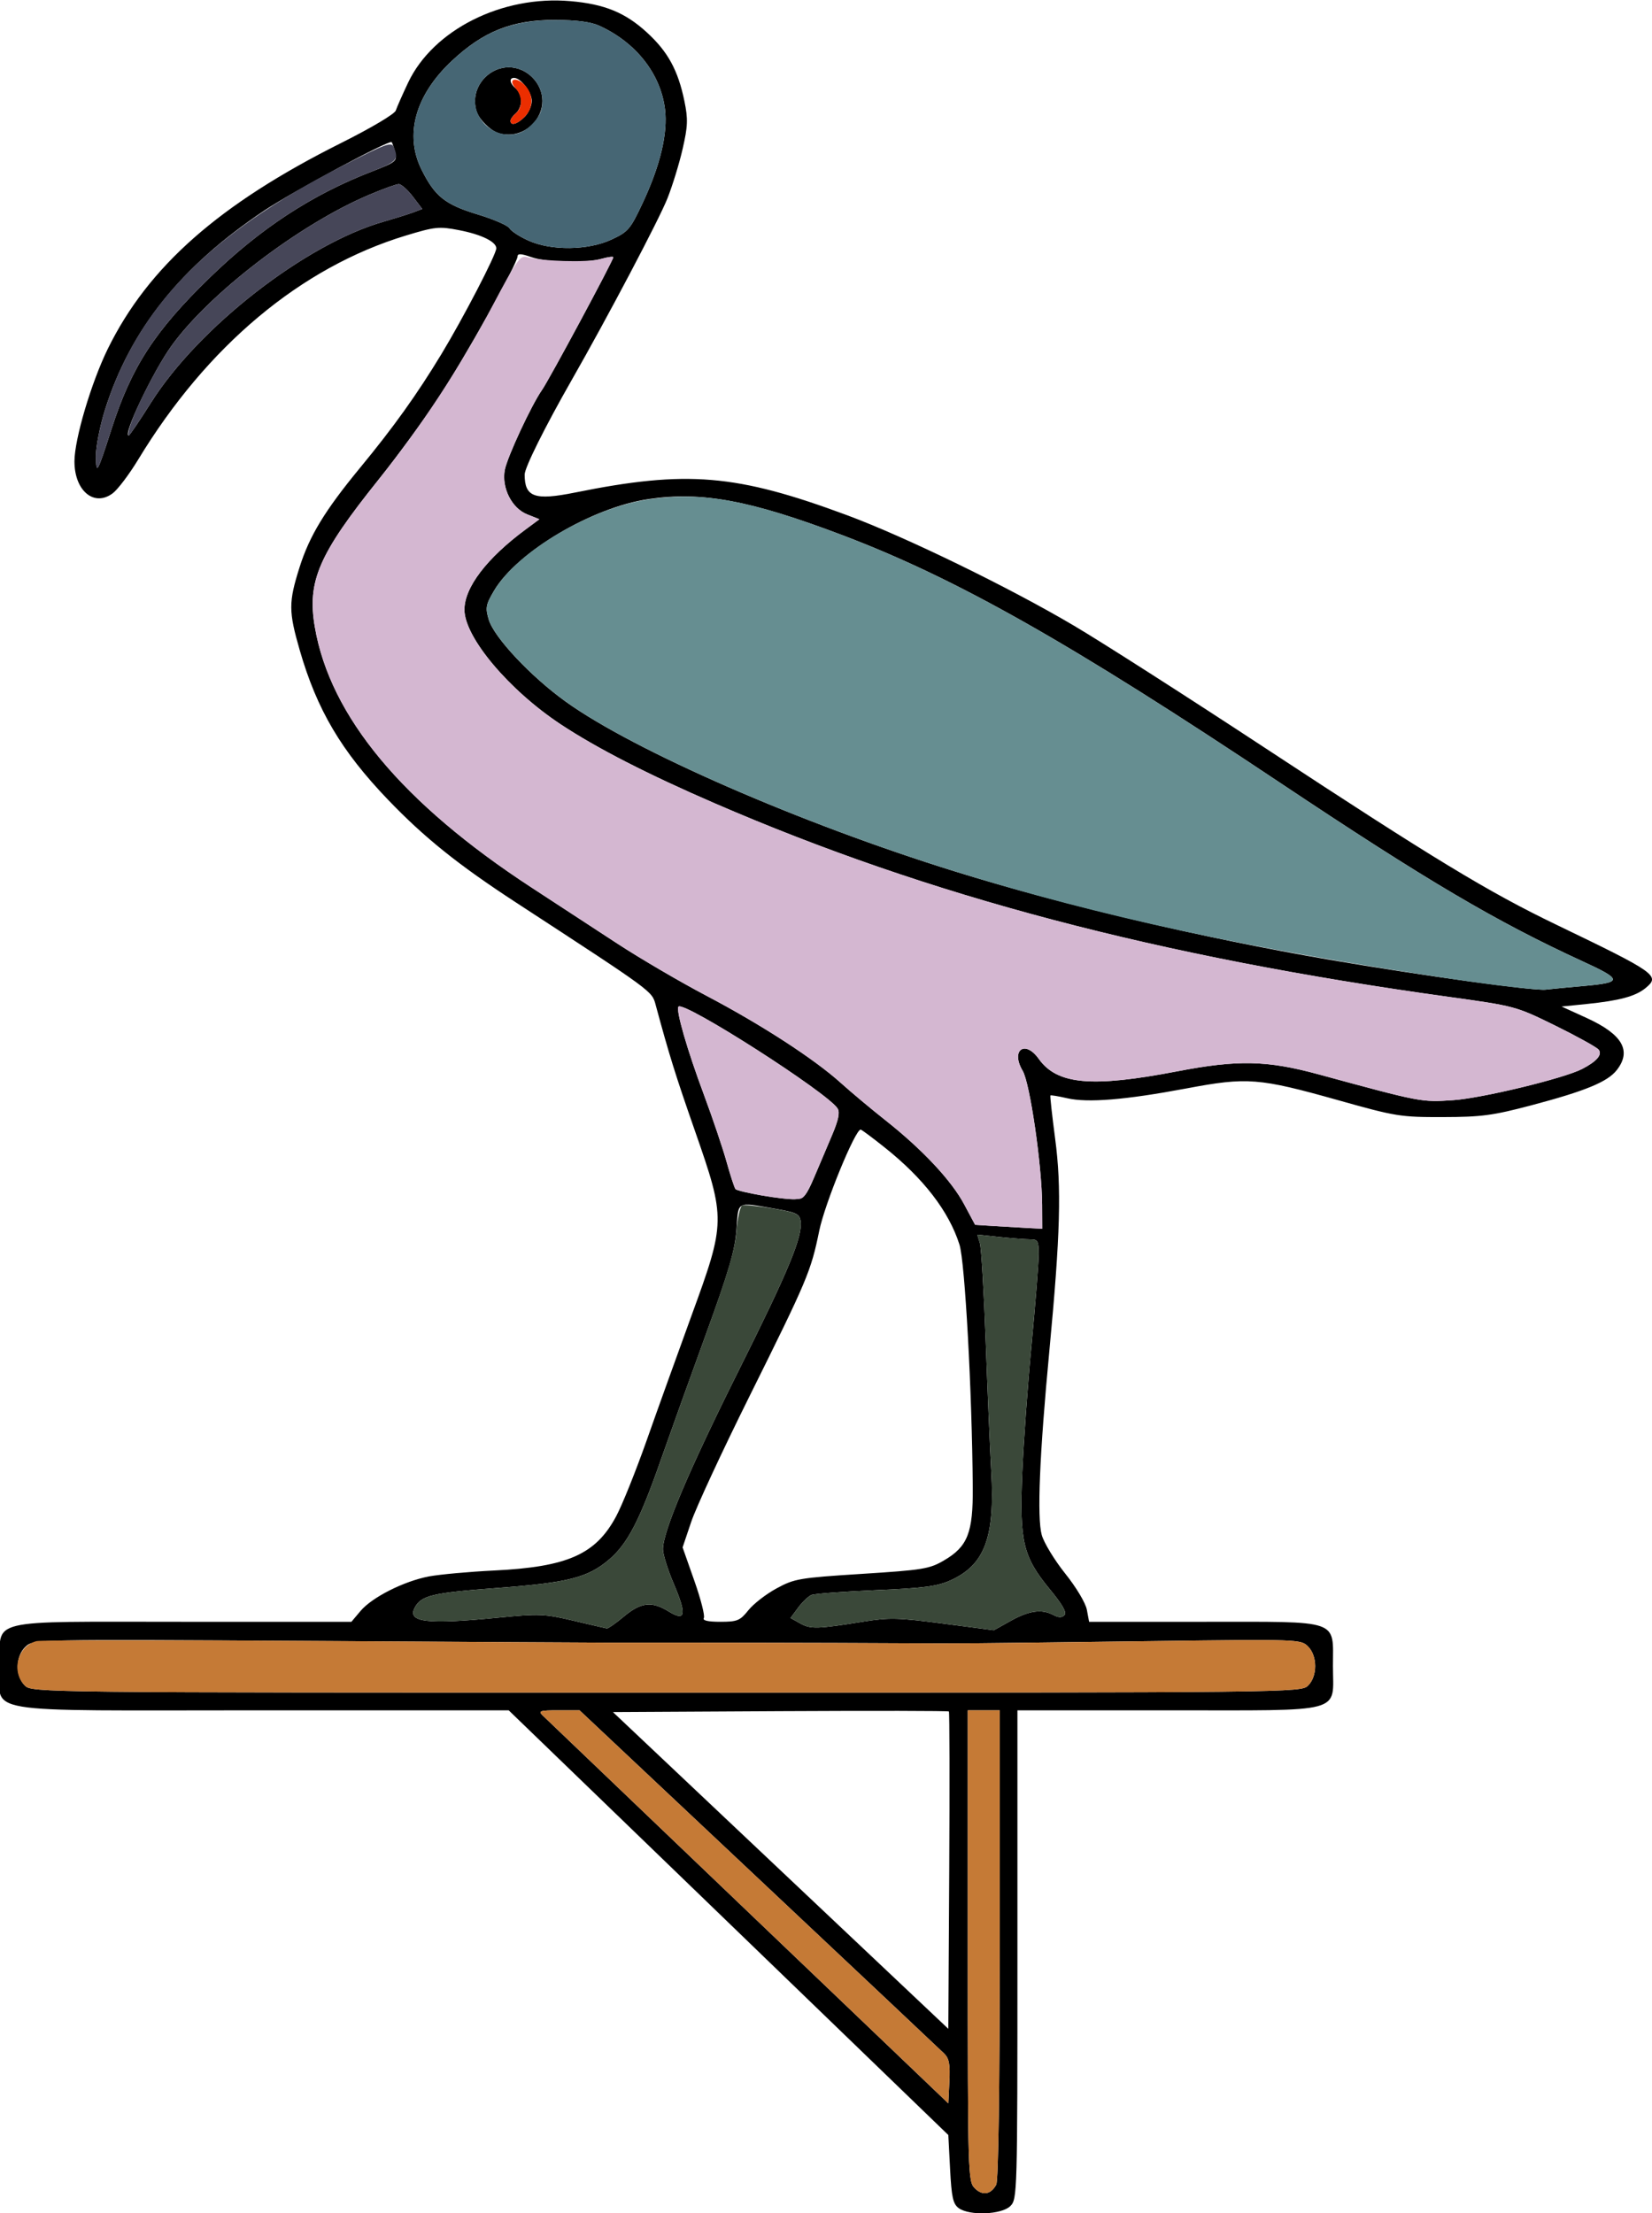 <?xml version="1.0" encoding="UTF-8" standalone="no"?>
<!DOCTYPE svg PUBLIC "-//W3C//DTD SVG 1.1//EN"
"http://www.w3.org/Graphics/SVG/1.1/DTD/svg11.dtd">
<svg width="448px" height="600px"
xmlns="http://www.w3.org/2000/svg" version="1.1">
<g transform="translate(0000, 0000) scale(1, 1)">
<path fill="#000000" stroke="none" d="
M 259.99 598.64
C 258.44 597.50 258.05 595.74 257.65 588.05
L 257.17 578.82
L 197.56 521.25
L 137.96 463.69
L 70.90 463.68
C -7.76 463.68 0.00 465.00 0.00 451.68
C 0.00 438.58 -4.56 439.68 49.57 439.68
L 95.30 439.68
L 97.77 436.75
C 100.92 433.02 109.52 428.68 116.33 427.38
C 119.24 426.84 127.16 426.11 133.95 425.78
C 153.94 424.81 161.58 421.41 167.11 411.05
C 168.74 408.01 172.42 398.83 175.31 390.67
C 178.18 382.51 183.70 367.20 187.54 356.64
C 196.80 331.29 196.81 330.53 188.48 306.65
C 183.14 291.36 181.54 286.21 177.81 272.45
C 176.78 268.65 177.36 269.08 139.88 244.64
C 124.26 234.45 115.11 227.11 105.25 216.84
C 92.53 203.58 85.96 192.44 81.29 176.29
C 78.24 165.73 78.24 163.28 81.23 153.81
C 83.95 145.21 88.08 138.43 97.73 126.72
C 106.75 115.78 113.07 106.95 119.67 96.06
C 125.66 86.17 134.59 68.97 134.59 67.32
C 134.59 65.54 130.51 63.55 124.45 62.39
C 119.07 61.35 117.97 61.46 110.03 63.87
C 81.58 72.50 56.14 93.79 37.44 124.65
C 35.02 128.63 31.93 132.72 30.55 133.75
C 25.51 137.50 20.19 133.06 20.19 125.09
C 20.20 119.04 24.74 103.75 29.24 94.56
C 40.21 72.25 59.40 55.33 92.50 38.77
C 100.64 34.70 107.02 30.91 107.33 29.97
C 107.63 29.07 109.14 25.65 110.68 22.39
C 117.48 8.06 136.19 -1.32 154.69 0.31
C 163.92 1.11 169.52 3.40 175.38 8.75
C 181.12 13.99 183.87 19.02 185.61 27.44
C 186.60 32.28 186.54 34.19 185.13 40.32
C 184.23 44.28 182.37 50.32 181.01 53.76
C 178.69 59.60 164.86 85.83 154.94 103.20
C 147.72 115.86 142.28 126.79 142.28 128.65
C 142.28 134.78 144.97 135.74 155.91 133.54
C 186.28 127.40 199.66 128.52 229.77 139.70
C 245.58 145.57 273.83 159.32 291.26 169.64
C 298.95 174.18 322.32 189.14 343.21 202.87
C 388.69 232.77 403.59 241.81 422.04 250.69
C 449.27 263.80 450.31 264.54 446.23 267.89
C 443.50 270.12 439.16 271.29 430.21 272.20
L 423.48 272.88
L 430.32 276.00
C 440.00 280.43 442.56 284.88 438.42 290.14
C 435.92 293.32 429.84 295.81 415.31 299.65
C 404.83 302.42 401.76 302.83 391.28 302.85
C 379.81 302.88 378.52 302.67 362.92 298.28
C 341.39 292.23 338.22 291.98 321.77 295.08
C 305.21 298.19 294.95 299.03 289.40 297.74
C 287.04 297.20 284.99 296.85 284.85 296.99
C 284.73 297.12 285.31 302.39 286.14 308.70
C 287.90 321.92 287.56 334.62 284.57 366.24
C 281.90 394.40 281.20 411.47 282.51 416.16
C 283.11 418.27 285.96 422.96 288.85 426.58
C 291.85 430.32 294.39 434.56 294.74 436.42
L 295.35 439.68
L 326.49 439.68
C 363.86 439.68 361.48 438.86 361.48 451.68
C 361.48 464.71 365.30 463.68 316.77 463.68
L 275.91 463.68
L 275.91 529.92
C 275.91 594.88 275.88 596.20 273.99 598.08
C 271.66 600.41 262.92 600.77 259.99 598.64
M 270.17 592.27
C 270.75 591.19 271.11 566.34 271.11 527.11
L 271.11 463.68
L 266.78 463.68
L 262.45 463.68
L 262.45 527.52
C 262.45 589.83 262.50 591.41 264.36 593.26
C 266.45 595.35 268.72 594.97 270.17 592.27
M 256.01 556.70
C 255.06 555.77 232.44 534.46 205.73 509.35
L 157.18 463.69
L 151.45 463.68
C 146.48 463.68 145.91 463.86 147.13 465.04
C 147.90 465.79 172.98 489.76 202.85 518.32
L 257.17 570.24
L 257.46 564.32
C 257.69 559.61 257.39 558.05 256.01 556.70
M 257.33 464.00
C 257.14 463.81 236.57 463.78 211.61 463.91
L 166.22 464.16
L 211.69 507.09
L 257.17 550.03
L 257.42 507.19
C 257.55 483.62 257.51 464.19 257.33 464.00
M 354.75 456.96
C 357.31 454.40 357.29 448.94 354.71 446.36
C 352.78 444.43 352.07 444.40 313.13 444.91
C 259.54 445.60 262.01 445.57 244.67 445.49
C 224.68 445.37 183.91 445.31 165.60 445.34
C 163.09 445.34 126.84 445.14 85.05 444.88
C 9.26 444.42 9.07 444.43 6.94 446.41
C 4.18 448.98 4.08 454.31 6.73 456.96
C 8.64 458.87 9.93 458.88 180.74 458.88
C 351.55 458.88 352.83 458.87 354.75 456.96
M 169.20 438.24
C 173.85 434.37 176.75 434.04 181.34 436.88
C 185.94 439.71 186.29 437.78 182.70 429.35
C 181.09 425.59 179.78 421.38 179.78 420.01
C 179.78 415.19 186.80 398.62 200.34 371.52
C 213.94 344.30 217.70 335.21 217.11 331.03
C 216.83 329.12 215.92 328.68 210.06 327.68
C 199.56 325.87 200.28 325.48 199.73 333.36
C 199.33 338.91 197.64 344.70 191.37 361.92
C 187.04 373.80 181.56 389.10 179.17 395.91
C 173.52 412.09 170.18 418.53 165.26 422.74
C 159.42 427.73 154.16 429.07 134.77 430.52
C 117.20 431.84 114.25 432.54 112.49 435.82
C 110.35 439.82 115.70 440.47 135.27 438.54
C 146.15 437.47 147.64 437.53 155.46 439.37
C 160.11 440.47 164.19 441.41 164.55 441.48
C 164.89 441.54 166.99 440.09 169.20 438.24
M 234.23 439.62
C 241.13 438.51 243.66 438.58 255.78 440.17
L 269.52 441.97
L 274.15 439.39
C 279.13 436.62 282.54 436.17 285.69 437.85
C 287.06 438.58 287.96 438.60 288.66 437.89
C 289.36 437.19 288.15 435.05 284.68 430.85
C 277.42 422.03 276.44 417.91 277.22 399.36
C 277.57 391.18 278.70 375.41 279.76 364.32
C 280.81 353.23 281.67 342.33 281.67 340.08
C 281.68 336.43 281.44 336.00 279.42 336.00
C 278.17 336.00 274.43 335.71 271.10 335.37
L 265.03 334.73
L 265.73 337.05
C 266.12 338.32 266.83 350.38 267.32 363.84
C 267.81 377.30 268.48 393.08 268.81 398.90
C 269.84 416.86 267.04 424.29 257.68 428.49
C 254.14 430.07 250.35 430.57 237.46 431.11
C 228.74 431.48 220.90 432.07 220.06 432.41
C 219.21 432.77 217.59 434.31 216.45 435.85
L 214.38 438.65
L 217.03 440.13
C 219.84 441.70 221.63 441.65 234.23 439.62
M 202.95 436.55
C 204.32 434.83 207.76 432.16 210.59 430.63
C 215.44 427.99 216.75 427.77 233.74 426.69
C 250.29 425.64 252.07 425.35 256.00 423.04
C 262.42 419.30 263.90 415.54 263.80 403.20
C 263.61 377.28 261.68 342.12 260.20 337.44
C 257.33 328.39 250.44 319.44 239.83 311.02
C 236.53 308.39 233.63 306.24 233.40 306.24
C 231.90 306.24 223.68 326.28 222.17 333.66
C 219.89 344.73 219.05 346.73 203.16 378.72
C 195.81 393.50 188.75 408.73 187.46 412.55
L 185.11 419.51
L 188.30 428.57
C 190.06 433.56 191.22 438.11 190.87 438.66
C 190.46 439.33 191.99 439.68 195.34 439.68
C 199.96 439.68 200.69 439.37 202.95 436.55
M 282.61 326.64
C 282.56 315.99 279.31 293.64 277.34 290.32
C 274.02 284.73 277.93 281.78 281.69 287.06
C 286.68 294.06 296.06 294.90 319.18 290.46
C 335.69 287.28 343.54 287.45 357.63 291.28
C 385.54 298.87 385.44 298.85 394.11 298.26
C 401.87 297.73 424.12 292.36 429.04 289.81
C 433.04 287.75 434.62 285.89 433.51 284.55
C 432.94 283.88 427.65 280.95 421.74 278.04
C 411.06 272.80 410.86 272.75 392.72 270.24
C 314.10 259.36 252.05 243.00 193.90 217.82
C 175.67 209.93 161.89 202.87 152.09 196.40
C 138.01 187.10 125.97 172.78 125.95 165.32
C 125.93 159.26 132.01 151.31 142.60 143.49
L 146.28 140.77
L 142.97 139.45
C 138.78 137.79 135.99 132.25 136.89 127.42
C 137.55 123.91 144.12 109.79 146.99 105.71
C 148.89 103.01 166.32 70.59 166.32 69.75
C 166.32 69.48 164.91 69.66 163.20 70.15
C 158.71 71.43 148.18 71.17 143.97 69.67
C 141.40 68.76 140.36 68.70 140.36 69.48
C 140.35 71.44 125.93 97.22 118.81 108.00
C 114.97 113.81 107.76 123.65 102.78 129.87
C 86.37 150.38 83.25 157.59 85.38 170.00
C 89.53 194.21 109.14 217.77 144.15 240.62
C 150.79 244.96 161.30 251.82 167.50 255.87
C 173.71 259.92 184.53 266.25 191.53 269.93
C 206.45 277.78 220.79 287.07 228.01 293.58
C 230.83 296.12 236.28 300.68 240.13 303.72
C 250.12 311.61 258.02 320.04 261.46 326.49
L 264.44 332.06
L 269.93 332.41
C 272.96 332.60 277.06 332.84 279.04 332.94
L 282.64 333.12
L 282.61 326.64
M 220.79 319.20
C 222.13 316.03 224.33 310.87 225.65 307.73
C 227.36 303.70 227.81 301.58 227.15 300.53
C 224.52 296.29 185.55 271.35 184.00 272.91
C 183.20 273.71 186.34 284.60 190.92 296.86
C 193.29 303.24 196.07 311.46 197.09 315.16
C 198.12 318.85 199.19 322.10 199.46 322.38
C 200.26 323.18 212.68 325.29 215.65 325.11
C 217.98 324.98 218.67 324.19 220.79 319.20
M 429.33 267.32
C 440.09 266.37 440.08 265.62 429.23 260.65
C 405.76 249.87 386.99 238.80 347.33 212.35
C 290.40 174.37 259.38 156.82 228.49 145.11
C 203.43 135.63 190.38 133.19 175.86 135.31
C 160.56 137.55 140.13 149.68 133.95 160.20
C 131.74 163.97 131.59 164.79 132.56 168.02
C 134.01 172.83 143.98 183.44 153.45 190.24
C 171.99 203.55 217.22 223.28 258.88 236.22
C 288.34 245.38 326.13 254.29 360.52 260.19
C 385.21 264.43 415.91 268.68 419.16 268.30
C 421.01 268.09 425.58 267.65 429.33 267.32
M 30.29 116.16
C 35.69 99.41 42.00 89.69 56.96 75.19
C 70.67 61.89 84.59 52.78 100.76 46.53
C 107.39 43.97 107.76 43.67 107.17 41.35
C 106.84 39.99 106.40 38.73 106.21 38.53
C 105.55 37.88 79.42 51.92 71.70 57.07
C 48.99 72.26 35.29 89.40 28.46 111.17
C 27.08 115.56 25.99 121.17 26.02 123.65
C 26.10 128.86 26.35 128.41 30.29 116.16
M 40.92 109.20
C 53.84 88.69 82.94 66.07 104.11 60.07
C 107.16 59.19 110.75 58.07 112.09 57.57
L 114.51 56.65
L 111.94 53.28
C 110.53 51.44 108.82 49.92 108.14 49.92
C 107.46 49.92 103.83 51.24 100.05 52.84
C 81.13 60.87 56.83 79.45 46.52 93.75
C 41.49 100.72 33.21 118.08 34.90 118.08
C 35.13 118.08 37.84 114.09 40.92 109.20
M 165.86 64.93
C 170.33 62.86 170.95 62.13 174.25 55.10
C 179.07 44.85 181.15 36.10 180.33 29.55
C 179.13 19.96 172.41 11.46 162.47 6.96
C 160.21 5.93 156.27 5.42 150.45 5.41
C 138.91 5.39 131.12 8.48 122.57 16.47
C 112.59 25.80 109.60 36.60 114.37 46.09
C 117.97 53.26 120.70 55.43 129.44 58.10
C 133.82 59.42 137.75 61.13 138.17 61.88
C 138.58 62.63 140.87 64.13 143.25 65.20
C 149.48 68.03 159.47 67.91 165.86 64.93"/>
<path fill="#000000" stroke="none" d="
M 131.63 33.68
C 129.55 31.59 128.82 29.96 128.82 27.36
C 128.82 22.48 133.07 18.24 137.96 18.24
C 142.84 18.24 147.09 22.48 147.09 27.36
C 147.09 32.24 142.84 36.48 137.96 36.48
C 135.35 36.48 133.72 35.75 131.63 33.68
M 142.28 31.68
C 143.34 30.62 144.21 28.68 144.21 27.36
C 144.21 24.98 141.24 21.12 139.40 21.12
C 137.98 21.12 138.24 22.64 139.88 24.00
C 140.67 24.65 141.32 26.17 141.32 27.36
C 141.32 28.55 140.67 30.07 139.88 30.72
C 139.09 31.37 138.44 32.29 138.44 32.76
C 138.44 34.20 140.27 33.69 142.28 31.68"/>
<path fill="#466674" stroke="none" d="
M 143.25 65.20
C 140.87 64.13 138.58 62.63 138.17 61.88
C 137.75 61.13 133.82 59.42 129.44 58.10
C 120.70 55.43 117.97 53.26 114.37 46.09
C 109.60 36.60 112.59 25.80 122.57 16.47
C 131.05 8.53 138.85 5.45 150.45 5.43
C 156.35 5.42 160.18 5.90 162.47 6.95
C 172.43 11.48 179.13 19.96 180.33 29.55
C 181.15 36.10 179.07 44.85 174.25 55.10
C 170.95 62.13 170.33 62.86 165.86 64.93
C 159.47 67.91 149.48 68.03 143.25 65.20
M 144.28 33.68
C 146.36 31.59 147.09 29.96 147.09 27.36
C 147.09 22.48 142.84 18.24 137.96 18.24
C 133.07 18.24 128.82 22.48 128.82 27.36
C 128.82 32.24 133.07 36.48 137.96 36.48
C 140.56 36.48 142.20 35.75 144.28 33.68"/>
<path fill="#eb2e00" stroke="none" d="
M 138.44 32.76
C 138.44 32.29 139.09 31.37 139.88 30.72
C 141.75 29.17 141.72 26.04 139.81 23.93
C 137.60 21.48 139.87 20.63 142.24 23.00
C 144.73 25.49 144.75 29.21 142.28 31.68
C 140.27 33.69 138.44 34.20 138.44 32.76"/>
<path fill="#464658" stroke="none" d="
M 26.02 123.65
C 25.99 121.17 27.08 115.56 28.46 111.17
C 37.20 83.34 56.42 63.60 93.00 44.90
C 104.91 38.81 106.19 38.35 106.84 39.97
C 108.15 43.33 107.66 43.86 100.70 46.55
C 84.59 52.78 70.65 61.91 56.96 75.19
C 42.00 89.69 35.69 99.41 30.29 116.16
C 26.35 128.41 26.10 128.86 26.02 123.65"/>
<path fill="#464658" stroke="none" d="
M 35.14 115.92
C 36.77 110.55 42.63 99.15 46.52 93.75
C 56.83 79.45 81.13 60.87 100.05 52.84
C 103.83 51.24 107.46 49.92 108.14 49.92
C 108.82 49.92 110.53 51.44 111.94 53.28
L 114.51 56.65
L 112.09 57.57
C 110.75 58.07 107.16 59.19 104.11 60.07
C 82.94 66.07 53.84 88.69 40.92 109.20
C 37.84 114.09 35.13 118.08 34.90 118.08
C 34.67 118.08 34.77 117.11 35.14 115.92"/>
<path fill="#d4b7d1" stroke="none" d="
M 269.93 332.41
L 264.44 332.06
L 261.46 326.49
C 258.02 320.04 250.12 311.61 240.13 303.72
C 236.28 300.68 230.83 296.12 228.01 293.58
C 220.79 287.07 206.45 277.78 191.53 269.93
C 184.53 266.25 173.71 259.92 167.50 255.87
C 161.30 251.82 150.79 244.96 144.15 240.62
C 109.14 217.77 89.53 194.21 85.38 170.00
C 83.25 157.66 86.46 150.20 102.39 130.40
C 114.04 115.91 124.96 99.26 133.64 82.76
C 139.87 70.94 141.10 69.17 142.76 69.67
C 146.75 70.84 159.26 71.22 162.72 70.26
C 164.70 69.72 166.32 69.49 166.32 69.76
C 166.32 70.59 148.88 103.04 146.99 105.71
C 144.12 109.79 137.55 123.91 136.89 127.42
C 135.99 132.25 138.78 137.79 142.97 139.45
L 146.28 140.77
L 142.60 143.49
C 132.01 151.31 125.93 159.26 125.95 165.32
C 125.97 172.78 138.01 187.10 152.09 196.40
C 161.89 202.87 175.67 209.93 193.90 217.82
C 252.05 243.00 314.10 259.36 392.72 270.24
C 410.86 272.75 411.06 272.80 421.74 278.04
C 427.65 280.95 432.94 283.88 433.51 284.55
C 434.62 285.89 433.04 287.75 429.04 289.81
C 424.12 292.36 401.87 297.73 394.11 298.26
C 385.44 298.85 385.54 298.87 357.63 291.28
C 343.54 287.45 335.69 287.28 319.18 290.46
C 296.06 294.90 286.68 294.06 281.69 287.06
C 277.93 281.78 274.02 284.73 277.34 290.32
C 279.31 293.64 282.56 315.99 282.61 326.64
L 282.64 333.12
L 279.04 332.94
C 277.06 332.84 272.96 332.60 269.93 332.41"/>
<path fill="#d4b7d1" stroke="none" d="
M 206.45 324.08
C 202.89 323.41 199.73 322.66 199.46 322.38
C 199.19 322.10 198.12 318.85 197.09 315.16
C 196.07 311.46 193.29 303.24 190.92 296.86
C 186.34 284.60 183.20 273.71 184.00 272.91
C 185.55 271.35 224.52 296.29 227.15 300.53
C 227.81 301.58 227.36 303.70 225.65 307.73
C 217.92 325.99 218.52 324.95 215.65 325.11
C 214.16 325.20 210.02 324.73 206.45 324.08"/>
<path fill="#668e91" stroke="none" d="
M 394.16 265.47
C 338.75 257.23 298.39 248.51 258.88 236.22
C 217.22 223.28 171.99 203.55 153.45 190.24
C 143.98 183.44 134.01 172.83 132.56 168.02
C 131.59 164.79 131.74 163.97 133.95 160.20
C 140.30 149.40 160.82 137.38 176.48 135.29
C 191.23 133.33 203.51 135.66 228.49 145.11
C 259.38 156.82 290.40 174.37 347.33 212.35
C 386.99 238.80 405.76 249.87 429.23 260.65
C 440.08 265.62 440.09 266.37 429.33 267.32
C 425.58 267.65 421.01 268.09 419.16 268.30
C 417.30 268.51 406.06 267.24 394.16 265.47"/>
<path fill="#3a4839" stroke="none" d="
M 155.46 439.37
C 147.64 437.53 146.15 437.47 135.27 438.54
C 115.70 440.47 110.35 439.82 112.49 435.82
C 114.25 432.54 117.20 431.84 134.77 430.52
C 154.16 429.07 159.42 427.73 165.26 422.74
C 170.18 418.53 173.52 412.09 179.17 395.91
C 181.56 389.10 187.04 373.80 191.36 361.92
C 197.31 345.57 199.34 338.73 199.73 333.75
C 200.00 330.15 200.72 327.02 201.30 326.80
C 201.89 326.59 205.62 326.97 209.58 327.63
C 215.91 328.70 216.83 329.12 217.11 331.04
C 217.70 335.21 213.93 344.31 200.34 371.52
C 186.80 398.62 179.78 415.19 179.78 420.01
C 179.78 421.38 181.09 425.59 182.70 429.35
C 186.29 437.78 185.94 439.71 181.34 436.88
C 176.75 434.04 173.85 434.37 169.20 438.24
C 166.99 440.09 164.89 441.54 164.55 441.48
C 164.19 441.41 160.11 440.47 155.46 439.37"/>
<path fill="#3a4839" stroke="none" d="
M 217.03 440.13
L 214.38 438.65
L 216.45 435.85
C 217.59 434.31 219.21 432.77 220.06 432.41
C 220.90 432.07 228.74 431.48 237.46 431.11
C 250.35 430.57 254.14 430.07 257.68 428.49
C 267.04 424.29 269.84 416.86 268.81 398.90
C 268.48 393.08 267.81 377.30 267.32 363.84
C 266.83 350.38 266.12 338.32 265.73 337.05
L 265.03 334.73
L 271.10 335.37
C 274.43 335.71 278.17 336.00 279.42 336.00
C 281.44 336.00 281.68 336.43 281.67 340.08
C 281.67 342.33 280.81 353.23 279.76 364.32
C 278.70 375.41 277.57 391.18 277.22 399.36
C 276.44 417.91 277.42 422.03 284.68 430.85
C 288.15 435.05 289.36 437.19 288.66 437.89
C 287.96 438.60 287.06 438.58 285.69 437.85
C 282.54 436.17 279.13 436.62 274.15 439.39
L 269.52 441.97
L 255.78 440.17
C 243.66 438.58 241.13 438.51 234.23 439.62
C 221.63 441.65 219.84 441.70 217.03 440.13"/>
<path fill="#c57a36" stroke="none" d="
M 264.36 593.26
C 262.50 591.41 262.45 589.83 262.45 527.52
L 262.45 463.68
L 266.78 463.68
L 271.11 463.68
L 271.11 527.11
C 271.11 566.34 270.75 591.19 270.17 592.27
C 268.72 594.97 266.45 595.35 264.36 593.26"/>
<path fill="#c57a36" stroke="none" d="
M 202.85 518.32
C 172.98 489.76 147.90 465.79 147.13 465.04
C 145.91 463.86 146.48 463.68 151.45 463.68
L 157.18 463.69
L 205.73 509.35
C 232.44 534.46 255.06 555.77 256.01 556.70
C 257.39 558.05 257.69 559.61 257.46 564.32
L 257.17 570.24
L 202.85 518.32"/>
<path fill="#c57a36" stroke="none" d="
M 6.73 456.96
C 2.93 453.17 4.78 446.20 9.92 444.92
C 11.08 444.64 45.55 444.62 86.52 444.88
C 127.50 445.14 163.09 445.34 165.60 445.34
C 183.36 445.31 224.62 445.37 244.67 445.49
C 262.01 445.57 259.54 445.60 313.13 444.91
C 352.07 444.40 352.78 444.43 354.71 446.36
C 357.29 448.94 357.31 454.40 354.75 456.96
C 352.83 458.87 351.55 458.88 180.74 458.88
C 9.93 458.88 8.64 458.87 6.73 456.96"/>
</g>
</svg>

